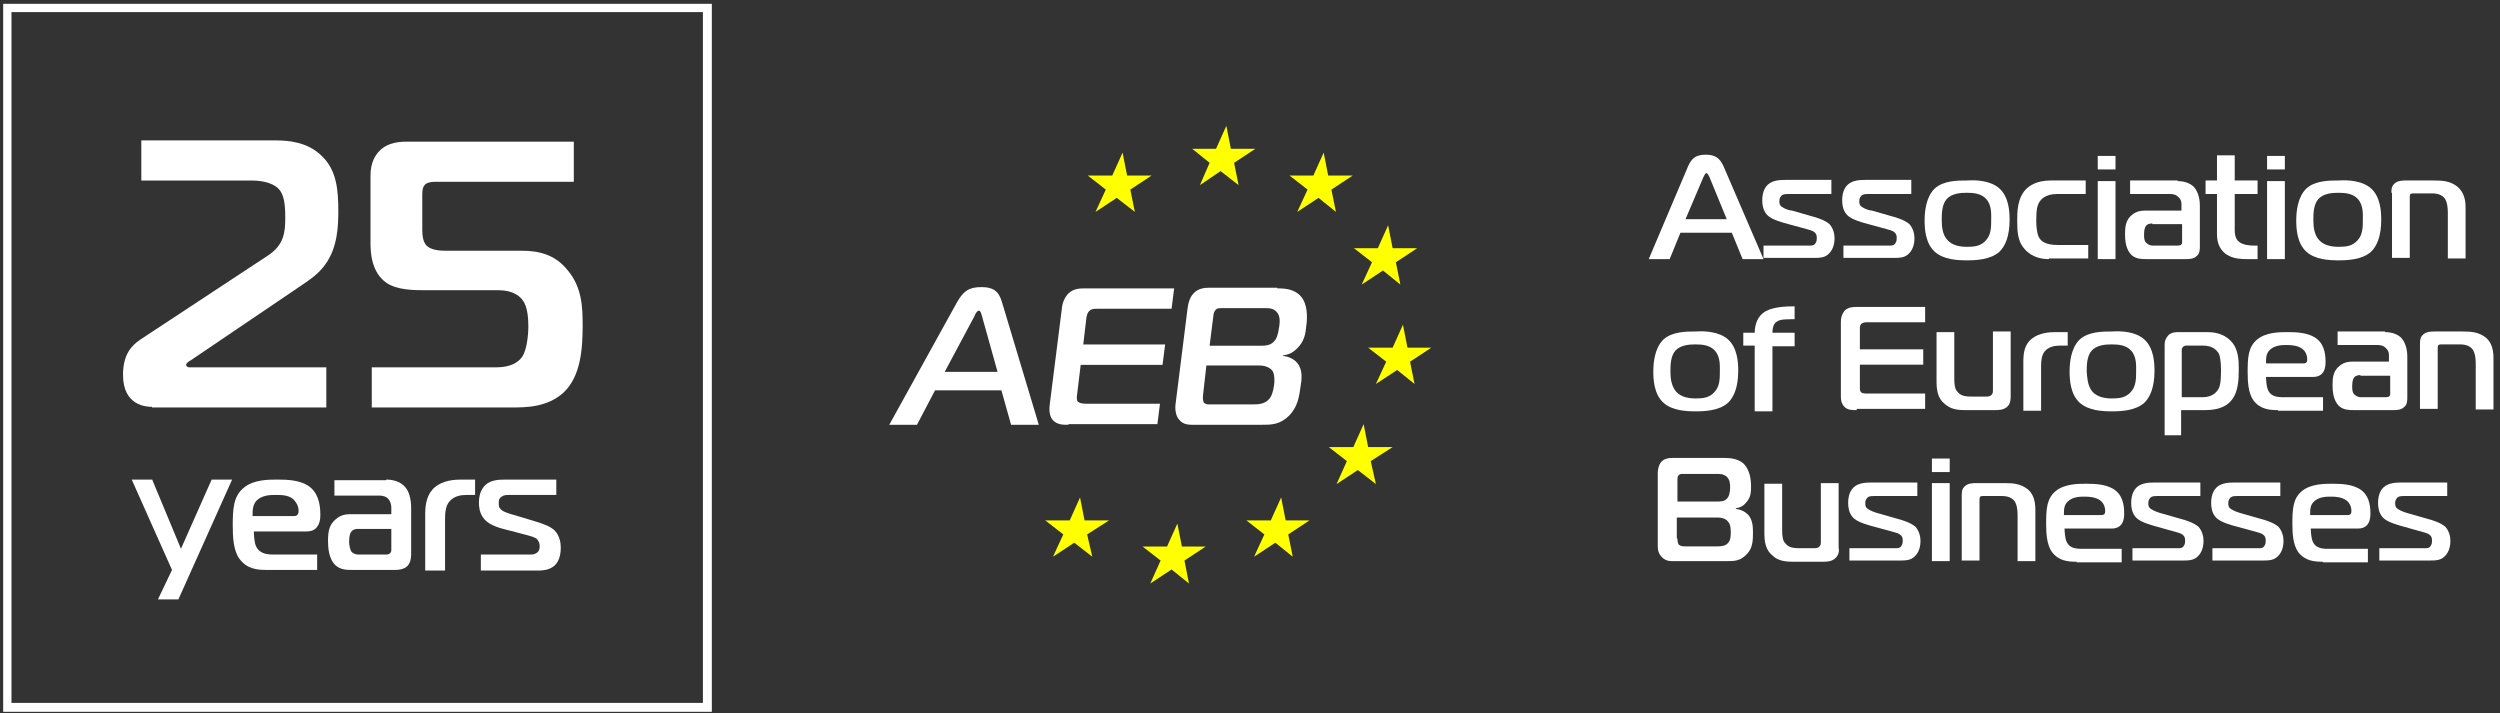 <?xml version="1.0" encoding="UTF-8"?>
<svg width="298px" height="85px" viewBox="0 0 298 85" version="1.1" xmlns="http://www.w3.org/2000/svg" xmlns:xlink="http://www.w3.org/1999/xlink">
    <rect x="0" y="0" width="298" height="85" fill="#333333" stroke="none"/>
    <!-- Generator: Sketch 61.2 (89653) - https://sketch.com -->
    <title>AEB_25_color</title>
    <desc>Created with Sketch.</desc>
    <g id="Symbols" stroke="none" stroke-width="1" fill="none" fill-rule="evenodd">
        <g id="Logo-/-White" transform="translate(-1, -107)" fill-rule="nonzero">
            <g id="AEB_25_color" transform="translate(1, 107)">
                <g id="AEB-+-Stars" transform="translate(106, 15)">
                    <path d="M37.415,31.986 C37.339,32.518 37.415,32.822 37.492,32.974 C37.723,33.278 38.261,33.202 38.491,33.202 L43.408,33.202 C43.869,33.202 44.714,33.202 45.252,32.594 C45.636,32.214 45.79,31.455 45.867,30.923 C45.943,30.467 45.943,29.707 45.713,29.251 C45.559,29.023 45.098,28.567 44.099,28.567 L37.8,28.567 L37.415,31.986 L37.415,31.986 Z M38.184,26.212 L44.176,26.212 C44.791,26.212 45.482,26.212 45.943,25.604 C46.097,25.452 46.328,25.072 46.481,23.933 C46.558,23.477 46.635,22.641 46.174,22.185 C45.79,21.729 45.252,21.729 44.714,21.729 L39.643,21.729 C39.413,21.729 39.106,21.729 38.952,21.881 C38.721,22.109 38.645,22.413 38.645,22.565 L38.184,26.212 Z M46.251,19.374 C47.173,19.374 48.325,19.45 49.093,20.362 C49.862,21.274 49.862,22.793 49.708,23.857 C49.631,24.769 49.477,25.68 48.632,26.516 C48.095,27.048 47.634,27.276 46.942,27.352 L46.942,27.428 C47.71,27.504 48.325,27.884 48.632,28.263 C49.324,29.099 49.17,30.239 49.016,31.151 C48.863,32.214 48.709,33.506 47.634,34.57 C46.558,35.633 45.482,35.633 44.484,35.633 L36.647,35.633 C35.802,35.633 35.034,35.709 34.496,34.949 C34.342,34.798 34.035,34.19 34.112,33.278 L35.572,21.653 C35.648,21.046 35.879,20.362 36.263,19.982 C36.801,19.374 37.569,19.298 38.107,19.298 L46.251,19.298 L46.251,19.374 Z" id="XMLID_375_" fill="#FFFFFF"></path>
                    <path d="M21.358,35.633 C20.667,35.633 20.052,35.633 19.514,35.101 C19.053,34.57 19.053,33.81 19.13,33.202 L20.59,21.653 C20.667,20.97 20.974,20.362 21.358,19.982 C21.973,19.374 22.741,19.374 23.433,19.374 L33.958,19.374 L33.651,21.805 L24.739,21.805 C24.431,21.805 24.124,21.805 23.894,22.033 C23.586,22.261 23.586,22.565 23.509,22.793 L23.125,26.06 L32.883,26.06 L32.575,28.491 L22.818,28.491 L22.357,32.29 C22.357,32.518 22.357,32.822 22.511,32.898 C22.664,33.05 23.049,33.126 23.509,33.126 L32.268,33.126 L31.961,35.557 L21.358,35.557" id="XMLID_257_" fill="#FFFFFF"></path>
                    <path d="M6.607,29.327 L12.907,29.327 L11.063,22.717 C10.986,22.489 10.91,22.033 10.679,22.033 C10.449,22.033 10.218,22.489 10.141,22.717 L6.607,29.327 L6.607,29.327 Z M8.067,21.046 C8.835,19.678 9.527,19.222 10.986,19.222 C12.369,19.222 13.061,19.678 13.445,21.046 L17.824,35.633 L14.521,35.633 L13.368,31.53 L5.455,31.53 L3.304,35.633 L0,35.633 L8.067,21.046 Z" id="XMLID_380_" fill="#FFFFFF"></path>
                    <polyline id="XMLID_253_" fill="#FFFF00" points="37.031 7.066 39.49 5.394 41.641 7.066 41.103 4.407 43.639 2.735 40.719 2.735 40.181 0 38.952 2.735 36.109 2.735 38.184 4.407 37.031 7.066"></polyline>
                    <polyline id="XMLID_252_" fill="#FFFF00" points="24.585 10.257 27.12 8.585 29.272 10.257 28.734 7.598 31.269 5.926 28.35 5.926 27.812 3.191 26.583 5.926 23.663 5.926 25.814 7.598 24.585 10.257"></polyline>
                    <polyline id="XMLID_251_" fill="#FFFF00" points="23.279 47.03 22.741 44.295 21.512 47.03 18.592 47.03 20.744 48.701 19.514 51.361 22.05 49.689 24.201 51.361 23.586 48.701 26.198 47.03 23.279 47.03"></polyline>
                    <polyline id="XMLID_250_" fill="#FFFF00" points="34.88 50.145 34.342 47.41 33.113 50.145 30.194 50.145 32.345 51.816 31.115 54.552 33.651 52.88 35.725 54.552 35.187 51.816 37.723 50.145 34.88 50.145"></polyline>
                    <polyline id="XMLID_249_" fill="#FFFF00" points="47.249 47.03 46.712 44.295 45.482 47.03 42.563 47.03 44.714 48.701 43.485 51.361 46.02 49.689 48.095 51.361 47.557 48.701 50.092 47.03 47.249 47.03"></polyline>
                    <polyline id="XMLID_248_" fill="#FFFF00" points="57.083 38.292 56.546 35.557 55.316 38.292 52.397 38.292 54.548 39.964 53.319 42.699 55.854 41.028 58.005 42.699 57.391 39.964 60.003 38.292 57.083 38.292"></polyline>
                    <polyline id="XMLID_247_" fill="#FFFF00" points="64.613 26.44 61.77 26.44 61.232 23.705 60.003 26.44 57.083 26.44 59.235 28.112 58.005 30.771 60.541 29.099 62.615 30.771 62.077 28.112 64.613 26.44"></polyline>
                    <polyline id="XMLID_246_" fill="#FFFF00" points="56.315 18.918 58.851 17.247 60.925 18.918 60.387 16.259 62.922 14.588 60.003 14.588 59.465 11.852 58.236 14.588 55.393 14.588 57.544 16.259 56.315 18.918"></polyline>
                    <polyline id="XMLID_245_" fill="#FFFF00" points="51.782 3.191 50.553 5.926 47.71 5.926 49.862 7.598 48.632 10.257 51.168 8.585 53.242 10.257 52.704 7.598 55.24 5.926 52.32 5.926 51.782 3.191"></polyline>
                </g>
                <g id="Businesses" transform="translate(197, 54)" fill="#FFFFFF">
                    <path d="M8.548,0.586 C9.229,0.586 10.212,0.659 10.893,1.318 C11.574,2.05 11.725,3.148 11.725,3.954 C11.725,4.612 11.725,5.271 11.12,5.93 C10.742,6.37 10.364,6.516 9.91,6.589 L9.91,6.662 C10.515,6.736 10.969,6.955 11.347,7.321 C11.952,7.98 11.952,8.859 11.952,9.518 C11.952,10.323 11.952,11.348 11.196,12.08 C10.439,12.886 9.683,12.886 8.851,12.886 L2.799,12.886 C2.194,12.886 1.589,12.959 1.059,12.373 C0.908,12.227 0.605,11.861 0.605,11.129 L0.605,2.343 C0.605,1.904 0.756,1.391 0.983,1.098 C1.362,0.659 1.891,0.586 2.345,0.586 L8.548,0.586 L8.548,0.586 Z M2.95,5.784 L7.64,5.784 C8.094,5.784 8.624,5.784 8.926,5.345 C9.002,5.271 9.229,4.905 9.229,4.1 C9.229,3.734 9.229,3.148 8.775,2.782 C8.397,2.489 8.019,2.489 7.565,2.489 L3.631,2.489 C3.404,2.489 3.253,2.489 3.102,2.636 C2.95,2.782 2.95,3.075 2.95,3.148 L2.95,5.784 L2.95,5.784 Z M2.95,10.177 C2.95,10.616 3.026,10.762 3.102,10.909 C3.328,11.129 3.707,11.129 3.858,11.129 L7.64,11.129 C8.019,11.129 8.699,11.129 9.002,10.689 C9.305,10.396 9.305,9.811 9.305,9.445 C9.305,9.079 9.305,8.566 9.002,8.2 C8.851,7.98 8.472,7.688 7.716,7.688 L2.875,7.688 L2.875,10.177 L2.95,10.177 Z" id="XMLID_307_"></path>
                    <path d="M21.711,12.593 C21.257,12.959 20.727,12.959 20.198,12.959 L16.793,12.959 C15.659,12.959 14.902,12.812 14.297,12.227 C13.465,11.568 13.314,10.616 13.314,9.518 L13.314,3.661 L15.432,3.661 L15.432,9.152 C15.432,9.957 15.508,10.47 15.81,10.762 C16.188,11.275 16.793,11.348 17.55,11.348 L19.29,11.348 C19.592,11.348 19.744,11.275 19.895,11.129 C20.046,10.982 20.046,10.762 20.046,10.543 L20.046,3.587 L22.164,3.587 L22.164,11.275 C22.24,11.568 22.24,12.154 21.711,12.593 Z" id="XMLID_305_"></path>
                    <path d="M23.526,11.348 L28.973,11.348 C29.2,11.348 29.502,11.348 29.653,11.055 C29.805,10.836 29.805,10.616 29.805,10.47 C29.805,10.25 29.805,9.957 29.502,9.738 C29.351,9.591 29.124,9.518 27.762,9.152 L25.871,8.639 C24.888,8.346 24.131,8.054 23.753,7.541 C23.375,7.029 23.299,6.443 23.299,5.93 C23.299,5.491 23.375,4.832 23.753,4.32 C24.282,3.587 25.266,3.514 26.098,3.514 L31.545,3.514 L31.545,5.125 L26.401,5.125 C26.174,5.125 25.871,5.125 25.644,5.271 C25.417,5.491 25.342,5.711 25.342,5.93 C25.342,6.223 25.342,6.443 25.644,6.662 C25.947,6.882 26.552,7.102 26.854,7.175 L28.897,7.761 C30.032,8.054 30.788,8.346 31.318,8.786 C31.771,9.298 31.923,9.957 31.923,10.47 C31.923,11.568 31.469,12.154 31.091,12.446 C30.637,12.812 30.032,12.812 29.578,12.812 L23.45,12.812 L23.45,11.348 L23.526,11.348 Z" id="XMLID_303_"></path>
                    <path d="M33.284,2.27 L33.284,0.659 L35.403,0.659 L35.403,2.27 L33.284,2.27 Z M33.284,3.587 L35.403,3.587 L35.403,12.886 L33.284,12.886 L33.284,3.587 Z" id="XMLID_300_"></path>
                    <path d="M36.84,5.052 C36.84,4.759 36.84,4.32 37.142,4.027 C37.521,3.587 38.201,3.587 38.58,3.587 L41.984,3.587 C42.967,3.587 43.875,3.661 44.707,4.32 C45.237,4.759 45.615,5.491 45.615,6.736 L45.615,12.886 L43.497,12.886 L43.497,7.395 C43.497,6.809 43.421,6.15 43.118,5.711 C42.816,5.345 42.362,5.125 41.606,5.125 L39.412,5.125 C39.26,5.125 39.185,5.125 39.034,5.198 C38.958,5.345 38.958,5.491 38.958,5.564 L38.958,12.812 L36.84,12.812 L36.84,5.052 L36.84,5.052 Z" id="XMLID_298_"></path>
                    <path d="M50.532,12.959 C49.548,12.959 48.414,12.886 47.582,11.787 C46.976,10.909 46.901,9.591 46.901,8.42 C46.901,6.662 46.976,5.418 48.035,4.539 C49.095,3.661 50.759,3.661 51.666,3.661 C52.801,3.661 53.936,3.734 54.844,4.246 C55.978,4.905 56.205,6.077 56.205,7.248 C56.205,7.688 56.13,8.273 55.751,8.639 C55.449,8.932 55.071,9.005 54.692,9.005 L49.095,9.005 C49.095,9.445 49.17,10.03 49.246,10.323 C49.548,11.348 50.38,11.421 51.213,11.421 L55.903,11.421 L55.903,13.032 L50.532,13.032 L50.532,12.959 Z M53.482,7.395 C53.936,7.395 53.936,7.102 53.936,6.882 C53.936,6.296 53.633,5.857 53.331,5.638 C52.801,5.271 52.12,5.198 51.515,5.198 C50.986,5.198 50.078,5.198 49.473,5.784 C49.019,6.223 49.019,6.736 49.019,7.395 L53.482,7.395 Z" id="XMLID_295_"></path>
                    <path d="M57.189,11.348 L62.635,11.348 C62.862,11.348 63.165,11.348 63.316,11.055 C63.467,10.836 63.467,10.616 63.467,10.47 C63.467,10.25 63.467,9.957 63.165,9.738 C63.013,9.591 62.787,9.518 61.425,9.152 L59.609,8.639 C58.626,8.346 57.869,8.054 57.491,7.541 C57.113,7.029 57.037,6.443 57.037,5.93 C57.037,5.491 57.113,4.832 57.491,4.32 C58.021,3.587 59.004,3.514 59.836,3.514 L65.283,3.514 L65.283,5.125 L60.139,5.125 C59.912,5.125 59.609,5.125 59.382,5.271 C59.155,5.491 59.08,5.711 59.08,5.93 C59.08,6.223 59.08,6.443 59.382,6.662 C59.685,6.882 60.29,7.102 60.593,7.175 L62.635,7.761 C63.77,8.054 64.526,8.346 65.056,8.786 C65.51,9.298 65.661,9.957 65.661,10.47 C65.661,11.568 65.207,12.154 64.829,12.446 C64.375,12.812 63.77,12.812 63.316,12.812 L57.189,12.812 L57.189,11.348 L57.189,11.348 Z" id="XMLID_293_"></path>
                    <path d="M66.796,11.348 L72.242,11.348 C72.469,11.348 72.772,11.348 72.923,11.055 C73.074,10.836 73.074,10.616 73.074,10.47 C73.074,10.25 73.074,9.957 72.772,9.738 C72.621,9.591 72.394,9.518 71.032,9.152 L69.141,8.639 C68.157,8.346 67.401,8.054 67.023,7.541 C66.644,7.029 66.569,6.443 66.569,5.93 C66.569,5.491 66.644,4.832 67.023,4.32 C67.552,3.587 68.536,3.514 69.368,3.514 L74.814,3.514 L74.814,5.125 L69.67,5.125 C69.443,5.125 69.141,5.125 68.914,5.271 C68.687,5.491 68.611,5.711 68.611,5.93 C68.611,6.223 68.611,6.443 68.914,6.662 C69.216,6.882 69.822,7.102 70.124,7.175 L72.167,7.761 C73.301,8.054 74.058,8.346 74.587,8.786 C75.041,9.298 75.193,9.957 75.193,10.47 C75.193,11.568 74.739,12.154 74.36,12.446 C73.907,12.812 73.301,12.812 72.847,12.812 L66.72,12.812 L66.72,11.348 L66.796,11.348 Z" id="XMLID_291_"></path>
                    <path d="M79.883,12.959 C78.899,12.959 77.764,12.886 76.932,11.787 C76.327,10.909 76.252,9.591 76.252,8.42 C76.252,6.662 76.327,5.418 77.386,4.539 C78.445,3.661 80.11,3.661 81.017,3.661 C82.152,3.661 83.287,3.734 84.194,4.246 C85.329,4.905 85.556,6.077 85.556,7.248 C85.556,7.688 85.48,8.273 85.102,8.639 C84.8,8.932 84.421,9.005 84.043,9.005 L78.445,9.005 C78.445,9.445 78.521,10.03 78.597,10.323 C78.899,11.348 79.731,11.421 80.563,11.421 L85.253,11.421 L85.253,13.032 L79.883,13.032 L79.883,12.959 Z M82.833,7.395 C83.287,7.395 83.287,7.102 83.287,6.882 C83.287,6.296 82.984,5.857 82.682,5.638 C82.152,5.271 81.471,5.198 80.866,5.198 C80.336,5.198 79.429,5.198 78.824,5.784 C78.37,6.223 78.37,6.736 78.37,7.395 L82.833,7.395 Z" id="XMLID_288_"></path>
                    <path d="M86.615,11.348 L92.062,11.348 C92.289,11.348 92.591,11.348 92.742,11.055 C92.894,10.836 92.894,10.616 92.894,10.47 C92.894,10.25 92.894,9.957 92.591,9.738 C92.44,9.591 92.213,9.518 90.851,9.152 L89.036,8.639 C88.052,8.346 87.296,8.054 86.918,7.541 C86.539,7.029 86.464,6.443 86.464,5.93 C86.464,5.491 86.539,4.832 86.918,4.32 C87.447,3.587 88.431,3.514 89.263,3.514 L94.709,3.514 L94.709,5.125 L89.565,5.125 C89.338,5.125 89.036,5.125 88.809,5.271 C88.582,5.491 88.506,5.711 88.506,5.93 C88.506,6.223 88.506,6.443 88.809,6.662 C89.111,6.882 89.717,7.102 90.019,7.175 L92.062,7.761 C93.196,8.054 93.953,8.346 94.482,8.786 C94.936,9.298 95.088,9.957 95.088,10.47 C95.088,11.568 94.634,12.154 94.255,12.446 C93.802,12.812 93.196,12.812 92.742,12.812 L86.615,12.812 L86.615,11.348 L86.615,11.348 Z" id="XMLID_286_"></path>
                </g>
                <g id="of-European" transform="translate(197, 36)" fill="#FFFFFF">
                    <path d="M8.988,4.466 C10.12,5.491 10.196,7.248 10.196,8.2 C10.196,10.177 9.667,11.348 8.988,12.007 C7.93,12.959 6.193,13.032 5.136,13.032 C4.003,13.032 2.341,12.959 1.284,12.007 C0.151,10.982 0.076,9.225 0.076,8.273 C0.076,7.248 0.227,5.491 1.284,4.466 C2.341,3.514 4.003,3.514 5.136,3.514 C6.193,3.441 7.93,3.514 8.988,4.466 Z M2.794,10.689 C3.399,11.348 4.305,11.495 5.136,11.495 C5.967,11.495 6.797,11.421 7.402,10.689 C8.006,10.03 8.006,9.079 8.006,8.273 C8.006,7.614 8.081,6.516 7.402,5.784 C6.797,5.125 5.891,5.052 5.06,5.052 C4.38,5.052 3.323,5.125 2.719,5.784 C2.115,6.443 2.115,7.614 2.115,8.273 C2.115,9.005 2.19,9.957 2.794,10.689 Z" id="XMLID_334_"></path>
                    <path d="M12.16,12.886 L12.16,5.198 L10.8,5.198 L10.8,3.661 L12.16,3.661 C12.16,3.075 12.311,1.977 13.141,1.318 C14.048,0.586 15.785,0.512 16.918,0.512 L16.918,2.05 C15.86,2.05 15.181,2.05 14.803,2.343 C14.501,2.489 14.274,2.929 14.274,3.661 L16.918,3.661 L16.918,5.271 L14.274,5.271 L14.274,13.032 L12.16,13.032 L12.16,12.886 Z" id="XMLID_332_"></path>
                    <path d="M24.319,12.886 C23.791,12.886 23.262,12.886 22.884,12.52 C22.431,12.08 22.431,11.568 22.431,11.055 L22.431,2.343 C22.431,1.83 22.582,1.391 22.884,1.025 C23.337,0.586 23.942,0.586 24.395,0.586 L32.476,0.586 L32.476,2.416 L25.603,2.416 C25.377,2.416 25.15,2.416 24.924,2.562 C24.697,2.709 24.697,3.002 24.697,3.148 L24.697,5.638 L32.25,5.638 L32.25,7.468 L24.697,7.468 L24.697,10.323 C24.697,10.543 24.772,10.689 24.848,10.762 C24.999,10.909 25.301,10.909 25.679,10.909 L32.476,10.909 L32.476,12.739 L24.319,12.739 L24.319,12.886 Z" id="XMLID_330_"></path>
                    <path d="M42.219,12.52 C41.766,12.886 41.237,12.886 40.708,12.886 L37.31,12.886 C36.177,12.886 35.497,12.739 34.817,12.154 C33.987,11.495 33.836,10.543 33.836,9.445 L33.836,3.587 L35.95,3.587 L35.95,9.079 C35.95,9.884 36.026,10.396 36.328,10.689 C36.706,11.202 37.31,11.275 38.065,11.275 L39.802,11.275 C40.104,11.275 40.255,11.202 40.406,11.055 C40.557,10.909 40.557,10.689 40.557,10.47 L40.557,3.514 L42.672,3.514 L42.672,11.202 C42.672,11.568 42.672,12.154 42.219,12.52 Z" id="XMLID_328_"></path>
                    <path d="M44.183,7.102 C44.183,6.077 44.334,5.052 45.164,4.393 C46.071,3.661 47.279,3.587 48.034,3.587 L49.469,3.587 L49.469,5.198 L48.563,5.198 C48.034,5.198 47.279,5.271 46.75,5.857 C46.373,6.296 46.297,6.955 46.297,7.688 L46.297,12.959 L44.183,12.959 L44.183,7.102 Z" id="XMLID_326_"></path>
                    <path d="M58.608,4.466 C59.741,5.491 59.816,7.248 59.816,8.2 C59.816,10.177 59.288,11.348 58.608,12.007 C57.551,12.959 55.814,13.032 54.756,13.032 C53.623,13.032 51.962,12.959 50.904,12.007 C49.771,10.982 49.696,9.225 49.696,8.273 C49.696,7.248 49.847,5.491 50.904,4.466 C51.962,3.514 53.623,3.514 54.756,3.514 C55.889,3.441 57.551,3.514 58.608,4.466 Z M52.415,10.689 C53.019,11.348 53.925,11.495 54.756,11.495 C55.587,11.495 56.418,11.421 57.022,10.689 C57.626,10.03 57.626,9.079 57.626,8.273 C57.626,7.614 57.702,6.516 57.022,5.784 C56.418,5.125 55.511,5.052 54.681,5.052 C54.001,5.052 52.944,5.125 52.339,5.784 C51.735,6.443 51.735,7.614 51.735,8.273 C51.811,9.005 51.811,9.957 52.415,10.689 Z" id="XMLID_323_"></path>
                    <path d="M63.14,15.887 L61.025,15.887 L61.025,5.052 C61.025,4.466 61.327,4.1 61.554,3.88 C61.931,3.587 62.384,3.587 62.762,3.587 L66.085,3.587 C66.689,3.587 67.973,3.661 68.88,4.612 C69.861,5.564 69.861,7.029 69.861,8.054 C69.861,9.298 69.786,10.616 69.106,11.568 C68.2,12.812 66.689,12.886 65.707,12.886 L62.989,12.886 L62.989,15.887 L63.14,15.887 Z M65.556,11.348 C66.614,11.348 67.142,10.836 67.369,10.47 C67.596,10.177 67.747,9.591 67.747,8.2 C67.747,6.955 67.596,6.443 67.52,6.223 C67.218,5.638 66.614,5.198 65.632,5.198 L63.517,5.198 C63.442,5.198 63.291,5.271 63.215,5.345 C63.14,5.418 63.064,5.564 63.064,5.638 L63.064,11.348 L65.556,11.348 Z" id="XMLID_320_"></path>
                    <path d="M74.544,12.886 C73.562,12.886 72.429,12.812 71.598,11.714 C70.994,10.836 70.919,9.518 70.919,8.346 C70.919,6.589 70.994,5.345 72.052,4.466 C73.109,3.587 74.771,3.587 75.677,3.587 C76.81,3.587 77.943,3.661 78.849,4.173 C79.982,4.832 80.208,6.004 80.208,7.175 C80.208,7.614 80.133,8.2 79.755,8.566 C79.453,8.859 79.075,8.932 78.698,8.932 L73.109,8.932 C73.109,9.371 73.184,9.957 73.26,10.25 C73.562,11.275 74.393,11.348 75.224,11.348 L79.906,11.348 L79.906,12.959 L74.544,12.959 L74.544,12.886 Z M77.565,7.321 C78.018,7.321 78.018,7.029 78.018,6.809 C78.018,6.223 77.716,5.784 77.414,5.564 C76.885,5.198 76.206,5.125 75.601,5.125 C75.073,5.125 74.166,5.125 73.562,5.711 C73.109,6.15 73.109,6.662 73.109,7.321 L77.565,7.321 Z" id="XMLID_317_"></path>
                    <path d="M87.308,3.587 C88.139,3.587 88.894,3.88 89.271,4.32 C89.649,4.759 89.951,5.491 89.951,6.516 L89.951,11.348 C89.951,11.714 89.951,12.227 89.574,12.52 C89.196,12.886 88.667,12.886 88.214,12.886 L83.607,12.886 C83.078,12.886 82.399,12.886 81.87,12.446 C81.115,11.787 81.039,10.616 81.039,9.884 C81.039,9.079 81.115,8.2 81.87,7.614 C82.474,7.102 83.154,7.102 83.607,7.102 L87.761,7.102 L87.761,6.443 C87.761,6.15 87.761,5.857 87.459,5.564 C87.157,5.198 86.779,5.125 86.401,5.125 L81.643,5.125 L81.643,3.514 L87.308,3.514 L87.308,3.587 Z M84.362,8.713 C84.211,8.713 83.834,8.713 83.607,9.005 C83.532,9.079 83.38,9.371 83.38,10.03 C83.38,10.323 83.38,10.836 83.683,11.055 C83.834,11.202 84.136,11.348 84.362,11.348 L87.308,11.348 C87.459,11.348 87.61,11.348 87.761,11.275 C87.912,11.129 87.912,11.055 87.912,10.909 L87.912,8.786 L84.362,8.786 L84.362,8.713 Z" id="XMLID_314_"></path>
                    <path d="M91.462,4.979 C91.462,4.686 91.462,4.246 91.764,3.954 C92.141,3.514 92.821,3.514 93.199,3.514 L96.597,3.514 C97.579,3.514 98.486,3.587 99.316,4.246 C99.845,4.686 100.223,5.418 100.223,6.662 L100.223,12.812 L98.108,12.812 L98.108,7.321 C98.108,6.736 98.032,6.077 97.73,5.638 C97.428,5.271 96.975,5.052 96.22,5.052 L94.03,5.052 C93.879,5.052 93.803,5.052 93.652,5.125 C93.576,5.271 93.576,5.418 93.576,5.491 L93.576,12.739 L91.462,12.739 L91.462,4.979 L91.462,4.979 Z" id="XMLID_312_"></path>
                </g>
                <g id="Association" transform="translate(196, 18)" fill="#FFFFFF">
                    <path d="M5.216,1.83 C5.67,0.805 6.199,0.439 7.333,0.439 C8.391,0.439 8.996,0.805 9.45,1.83 L14.212,12.886 L11.717,12.886 L10.432,9.738 L4.309,9.738 L3.024,12.886 L0.529,12.886 L5.216,1.83 Z M4.914,8.127 L9.828,8.127 L7.786,3.148 C7.711,3.002 7.56,2.636 7.408,2.636 C7.257,2.636 7.106,3.002 7.03,3.148 L4.914,8.127 Z" id="XMLID_363_"></path>
                    <path d="M14.288,11.275 L19.731,11.275 C19.958,11.275 20.26,11.275 20.411,10.982 C20.562,10.762 20.562,10.543 20.562,10.396 C20.562,10.177 20.562,9.884 20.26,9.664 C20.109,9.518 19.882,9.445 18.521,9.079 L16.631,8.566 C15.649,8.273 14.893,7.98 14.515,7.468 C14.137,6.955 14.061,6.37 14.061,5.857 C14.061,5.418 14.137,4.759 14.515,4.246 C15.044,3.514 16.026,3.441 16.858,3.441 L22.301,3.441 L22.301,5.125 L17.16,5.125 C16.934,5.125 16.631,5.125 16.404,5.271 C16.178,5.491 16.102,5.711 16.102,5.93 C16.102,6.223 16.102,6.443 16.404,6.662 C16.707,6.882 17.312,7.102 17.614,7.102 L19.655,7.688 C20.789,7.98 21.545,8.273 22.074,8.713 C22.528,9.225 22.679,9.884 22.679,10.396 C22.679,11.495 22.225,12.08 21.847,12.373 C21.394,12.739 20.789,12.739 20.335,12.739 L14.212,12.739 L14.212,11.275 L14.288,11.275 Z" id="XMLID_361_"></path>
                    <path d="M23.813,11.275 L29.256,11.275 C29.483,11.275 29.785,11.275 29.936,10.982 C30.087,10.762 30.087,10.543 30.087,10.396 C30.087,10.177 30.087,9.884 29.785,9.664 C29.634,9.518 29.407,9.445 28.046,9.079 L26.156,8.566 C25.174,8.273 24.418,7.98 24.04,7.468 C23.662,6.955 23.586,6.37 23.586,5.857 C23.586,5.418 23.662,4.759 24.04,4.246 C24.569,3.514 25.552,3.441 26.383,3.441 L31.826,3.441 L31.826,5.125 L26.686,5.125 C26.459,5.125 26.156,5.125 25.93,5.271 C25.703,5.491 25.627,5.711 25.627,5.93 C25.627,6.223 25.627,6.443 25.93,6.662 C26.232,6.882 26.837,7.102 27.139,7.102 L29.18,7.688 C30.314,7.98 31.07,8.273 31.599,8.713 C32.053,9.225 32.204,9.884 32.204,10.396 C32.204,11.495 31.751,12.08 31.373,12.373 C30.919,12.739 30.314,12.739 29.861,12.739 L23.737,12.739 L23.737,11.275 L23.813,11.275 Z" id="XMLID_359_"></path>
                    <path d="M42.334,4.466 C43.468,5.491 43.544,7.248 43.544,8.2 C43.544,10.177 43.014,11.348 42.334,12.007 C41.276,12.959 39.537,13.032 38.479,13.032 C37.345,13.032 35.682,12.959 34.623,12.007 C33.489,10.982 33.414,9.225 33.414,8.273 C33.414,7.248 33.565,5.491 34.623,4.466 C35.682,3.514 37.345,3.514 38.479,3.514 C39.537,3.441 41.276,3.514 42.334,4.466 Z M36.135,10.616 C36.74,11.275 37.647,11.421 38.479,11.421 C39.31,11.421 40.142,11.348 40.747,10.616 C41.351,9.957 41.351,9.005 41.351,8.2 C41.351,7.541 41.427,6.443 40.747,5.711 C40.142,5.052 39.235,4.979 38.403,4.979 C37.723,4.979 36.664,5.052 36.06,5.711 C35.455,6.37 35.455,7.541 35.455,8.2 C35.455,9.005 35.53,9.957 36.135,10.616 Z" id="XMLID_356_"></path>
                    <path d="M48.231,12.886 C47.475,12.886 46.265,12.739 45.358,11.714 C44.526,10.836 44.451,9.664 44.451,8.346 C44.451,7.248 44.451,5.638 45.509,4.539 C45.887,4.173 46.719,3.514 48.457,3.514 L52.615,3.514 L52.615,5.125 L49.213,5.125 C47.777,5.125 47.097,5.784 46.87,6.589 C46.719,7.102 46.719,8.054 46.719,8.346 C46.719,8.859 46.794,9.811 47.021,10.25 C47.475,11.129 48.533,11.202 49.44,11.202 L52.918,11.202 L52.918,12.812 L48.231,12.812 L48.231,12.886 Z" id="XMLID_354_"></path>
                    <path d="M54.052,2.196 L54.052,0.586 L56.168,0.586 L56.168,2.196 L54.052,2.196 Z M54.052,3.587 L56.168,3.587 L56.168,12.886 L54.052,12.886 L54.052,3.587 Z" id="XMLID_351_"></path>
                    <path d="M63.577,3.587 C64.408,3.587 65.164,3.88 65.542,4.32 C65.92,4.759 66.223,5.491 66.223,6.516 L66.223,11.348 C66.223,11.714 66.223,12.227 65.845,12.52 C65.467,12.886 64.938,12.886 64.484,12.886 L59.873,12.886 C59.343,12.886 58.663,12.886 58.134,12.446 C57.378,11.787 57.302,10.616 57.302,9.884 C57.302,9.079 57.378,8.2 58.134,7.614 C58.739,7.102 59.419,7.102 59.873,7.102 L64.03,7.102 L64.03,6.443 C64.03,6.15 64.03,5.857 63.728,5.564 C63.426,5.198 63.048,5.125 62.67,5.125 L57.907,5.125 L57.907,3.514 L63.577,3.514 L63.577,3.587 Z M60.553,8.639 C60.402,8.639 60.024,8.639 59.797,8.932 C59.721,9.005 59.57,9.298 59.57,9.957 C59.57,10.25 59.57,10.762 59.873,10.982 C60.024,11.129 60.326,11.275 60.553,11.275 L63.501,11.275 C63.652,11.275 63.804,11.275 63.955,11.202 C64.106,11.055 64.106,10.982 64.106,10.836 L64.106,8.713 L60.553,8.713 L60.553,8.639 Z" id="XMLID_348_"></path>
                    <path d="M71.817,12.886 C70.532,12.886 69.851,12.666 69.247,12.227 C68.642,11.714 68.264,11.055 68.264,9.884 L68.264,5.125 L66.903,5.125 L66.903,3.514 L68.264,3.514 L68.264,0.512 L70.38,0.512 L70.38,3.514 L73.102,3.514 L73.102,5.125 L70.38,5.125 L70.38,8.859 C70.38,9.518 70.305,10.396 70.91,10.836 C71.363,11.202 72.195,11.275 72.573,11.275 L73.102,11.275 L73.102,12.886 L71.817,12.886 L71.817,12.886 Z" id="XMLID_346_"></path>
                    <path d="M74.236,2.196 L74.236,0.586 L76.353,0.586 L76.353,2.196 L74.236,2.196 Z M74.236,3.587 L76.353,3.587 L76.353,12.886 L74.236,12.886 L74.236,3.587 Z" id="XMLID_343_"></path>
                    <path d="M86.634,4.466 C87.768,5.491 87.843,7.248 87.843,8.2 C87.843,10.177 87.314,11.348 86.634,12.007 C85.575,12.959 83.837,13.032 82.778,13.032 C81.644,13.032 79.981,12.959 78.923,12.007 C77.789,10.982 77.713,9.225 77.713,8.273 C77.713,7.248 77.865,5.491 78.923,4.466 C79.981,3.514 81.644,3.514 82.778,3.514 C83.837,3.441 85.575,3.514 86.634,4.466 Z M80.435,10.616 C81.04,11.275 81.947,11.421 82.778,11.421 C83.61,11.421 84.441,11.348 85.046,10.616 C85.651,9.957 85.651,9.005 85.651,8.2 C85.651,7.541 85.727,6.443 85.046,5.711 C84.441,5.052 83.534,4.979 82.703,4.979 C82.022,4.979 80.964,5.052 80.359,5.711 C79.754,6.37 79.754,7.541 79.754,8.2 C79.754,9.005 79.83,9.957 80.435,10.616 Z" id="XMLID_340_"></path>
                    <path d="M89.053,4.979 C89.053,4.686 89.053,4.246 89.355,3.954 C89.733,3.514 90.414,3.514 90.792,3.514 L94.193,3.514 C95.176,3.514 96.083,3.587 96.915,4.246 C97.444,4.686 97.898,5.418 97.898,6.662 L97.898,12.812 L95.781,12.812 L95.781,7.321 C95.781,6.736 95.705,6.077 95.403,5.638 C95.101,5.271 94.647,5.052 93.891,5.052 L91.699,5.052 C91.548,5.052 91.472,5.052 91.321,5.125 C91.245,5.271 91.245,5.418 91.245,5.491 L91.245,12.739 L89.128,12.739 L89.128,4.979 L89.053,4.979 Z" id="XMLID_338_"></path>
                </g>
                <g id="25-years" fill="#FFFFFF">
                    <path d="M84.851,84.848 L0.38,84.848 L0.38,0.455 L84.851,0.455 L84.851,84.848 Z M1.367,83.786 L83.788,83.786 L83.788,1.442 L1.367,1.442 L1.367,83.786 Z" id="Round-Border"></path>
                    <path d="M57.317,66.101 L63.338,66.101 C63.567,66.101 63.872,66.025 64.101,65.796 C64.329,65.567 64.329,65.261 64.329,65.108 C64.329,64.803 64.253,64.574 64.024,64.268 C63.872,64.116 63.567,63.963 62.043,63.581 L59.985,63.046 C58.841,62.741 58.079,62.359 57.622,61.748 C57.165,61.137 57.088,60.449 57.088,59.915 C57.088,59.38 57.165,58.693 57.622,58.082 C58.232,57.241 59.299,57.165 60.213,57.165 L66.311,57.165 L66.311,58.998 L60.595,58.998 C60.366,58.998 60.061,58.998 59.756,59.227 C59.451,59.456 59.451,59.685 59.451,59.991 C59.451,60.297 59.451,60.526 59.832,60.831 C60.137,61.06 60.899,61.289 61.204,61.366 L63.491,62.053 C64.787,62.435 65.625,62.741 66.159,63.275 C66.692,63.886 66.845,64.65 66.845,65.261 C66.845,66.56 66.387,67.247 65.93,67.553 C65.396,67.935 64.71,68.011 64.177,68.011 L57.317,68.011 L57.317,66.101 L57.317,66.101 Z" id="XMLID_272_"></path>
                    <path d="M50.686,61.213 C50.686,60.067 50.915,58.845 51.829,58.082 C52.82,57.241 54.192,57.165 55.03,57.165 L56.631,57.165 L56.631,58.998 L55.64,58.998 C55.03,58.998 54.192,59.074 53.582,59.762 C53.125,60.297 53.049,61.06 53.049,61.901 L53.049,68.011 L50.686,68.011 L50.686,61.213 Z" id="XMLID_274_"></path>
                    <path d="M46.037,57.165 C46.951,57.165 47.79,57.47 48.247,58.005 C48.704,58.463 49.009,59.38 49.009,60.526 L49.009,66.101 C49.009,66.483 48.933,67.094 48.552,67.476 C48.171,67.858 47.561,67.935 47.104,67.935 L41.997,67.935 C41.387,67.935 40.625,67.935 40.015,67.4 C39.177,66.636 39.101,65.261 39.101,64.497 C39.101,63.504 39.177,62.588 40.015,61.901 C40.701,61.289 41.387,61.289 41.997,61.289 L46.646,61.289 L46.646,60.526 C46.646,60.22 46.57,59.838 46.341,59.533 C46.037,59.151 45.579,59.074 45.198,59.074 L39.863,59.074 L39.863,57.241 L46.037,57.241 L46.037,57.165 Z M42.683,63.046 C42.53,63.046 42.073,63.046 41.845,63.428 C41.768,63.504 41.616,63.81 41.616,64.574 C41.616,64.879 41.692,65.49 41.921,65.796 C42.073,65.949 42.378,66.101 42.683,66.101 L45.96,66.101 C46.113,66.101 46.341,66.101 46.494,65.949 C46.646,65.796 46.646,65.643 46.646,65.49 L46.646,63.046 L42.683,63.046 Z" id="XMLID_276_"></path>
                    <path d="M31.784,67.935 C30.716,67.935 29.421,67.858 28.506,66.56 C27.82,65.567 27.744,64.039 27.744,62.664 C27.744,60.678 27.82,59.151 29.04,58.158 C30.183,57.165 32.012,57.165 33.079,57.165 C34.299,57.165 35.671,57.241 36.662,57.852 C37.881,58.616 38.186,59.991 38.186,61.366 C38.186,61.901 38.11,62.512 37.652,62.97 C37.348,63.275 36.89,63.352 36.509,63.352 L30.259,63.352 C30.259,63.81 30.335,64.497 30.412,64.803 C30.716,65.949 31.707,66.101 32.546,66.101 L37.805,66.101 L37.805,67.935 L31.784,67.935 L31.784,67.935 Z M35.061,61.519 C35.518,61.519 35.595,61.137 35.595,60.908 C35.595,60.22 35.213,59.762 34.909,59.456 C34.299,58.998 33.537,58.998 32.851,58.998 C32.241,58.998 31.25,58.998 30.564,59.685 C30.107,60.22 30.107,60.831 30.107,61.519 L35.061,61.519 L35.061,61.519 Z" id="XMLID_279_"></path>
                    <polygon id="XMLID_282_" points="21.265 71.448 18.826 71.448 20.503 67.935 15.701 57.165 18.14 57.165 21.57 65.414 25.229 57.165 27.668 57.165"></polygon>
                    <path d="M44.315,43.787 L58.99,43.787 C59.893,43.787 61.474,43.713 62.302,42.442 C62.753,41.695 62.979,40.125 62.979,38.93 C62.979,38.033 62.904,36.538 62.302,35.791 C62.001,35.343 61.173,34.595 59.442,34.595 L50.712,34.595 C49.432,34.595 47.325,34.595 46.046,33.699 C44.239,32.428 44.164,30.037 44.164,28.916 L44.164,20.92 C44.164,19.35 44.766,18.454 45.218,18.005 C46.271,16.884 47.927,16.884 48.529,16.884 L68.398,16.884 L68.398,21.667 L51.916,21.667 C51.464,21.667 50.862,21.742 50.636,22.041 C50.335,22.34 50.335,22.937 50.335,23.236 L50.335,27.197 C50.335,27.795 50.335,28.766 50.862,29.29 C51.389,29.813 52.443,29.887 53.045,29.887 L62.151,29.887 C64.108,29.887 66.14,30.261 67.72,32.279 C69.376,34.297 69.451,36.613 69.451,38.78 C69.451,41.62 69.225,44.834 67.193,46.777 C65.237,48.57 62.678,48.57 60.947,48.57 L44.315,48.57 L44.315,43.787 Z" id="XMLID_266_"></path>
                    <path d="M18.125,48.495 C17.523,48.495 14.663,48.421 14.663,44.684 C14.663,42.218 15.716,41.172 16.695,40.499 L31.897,30.485 C33.854,29.215 34.004,27.72 34.004,25.927 C34.004,24.357 33.854,23.311 33.327,22.639 C32.8,21.966 31.596,21.518 30.016,21.518 L16.845,21.518 L16.845,16.735 L32.8,16.735 C34.305,16.735 36.638,16.884 38.369,18.603 C40.175,20.322 40.326,22.788 40.326,25.179 C40.326,26.898 40.251,29.439 38.821,31.457 C37.993,32.652 36.939,33.325 35.961,33.998 L22.715,42.965 C22.565,43.04 22.189,43.264 22.189,43.488 C22.189,43.563 22.264,43.787 22.565,43.787 L38.896,43.787 L38.896,48.57 L18.125,48.57 L18.125,48.495 Z" id="XMLID_268_"></path>
                </g>
            </g>
        </g>
    </g>
</svg>

